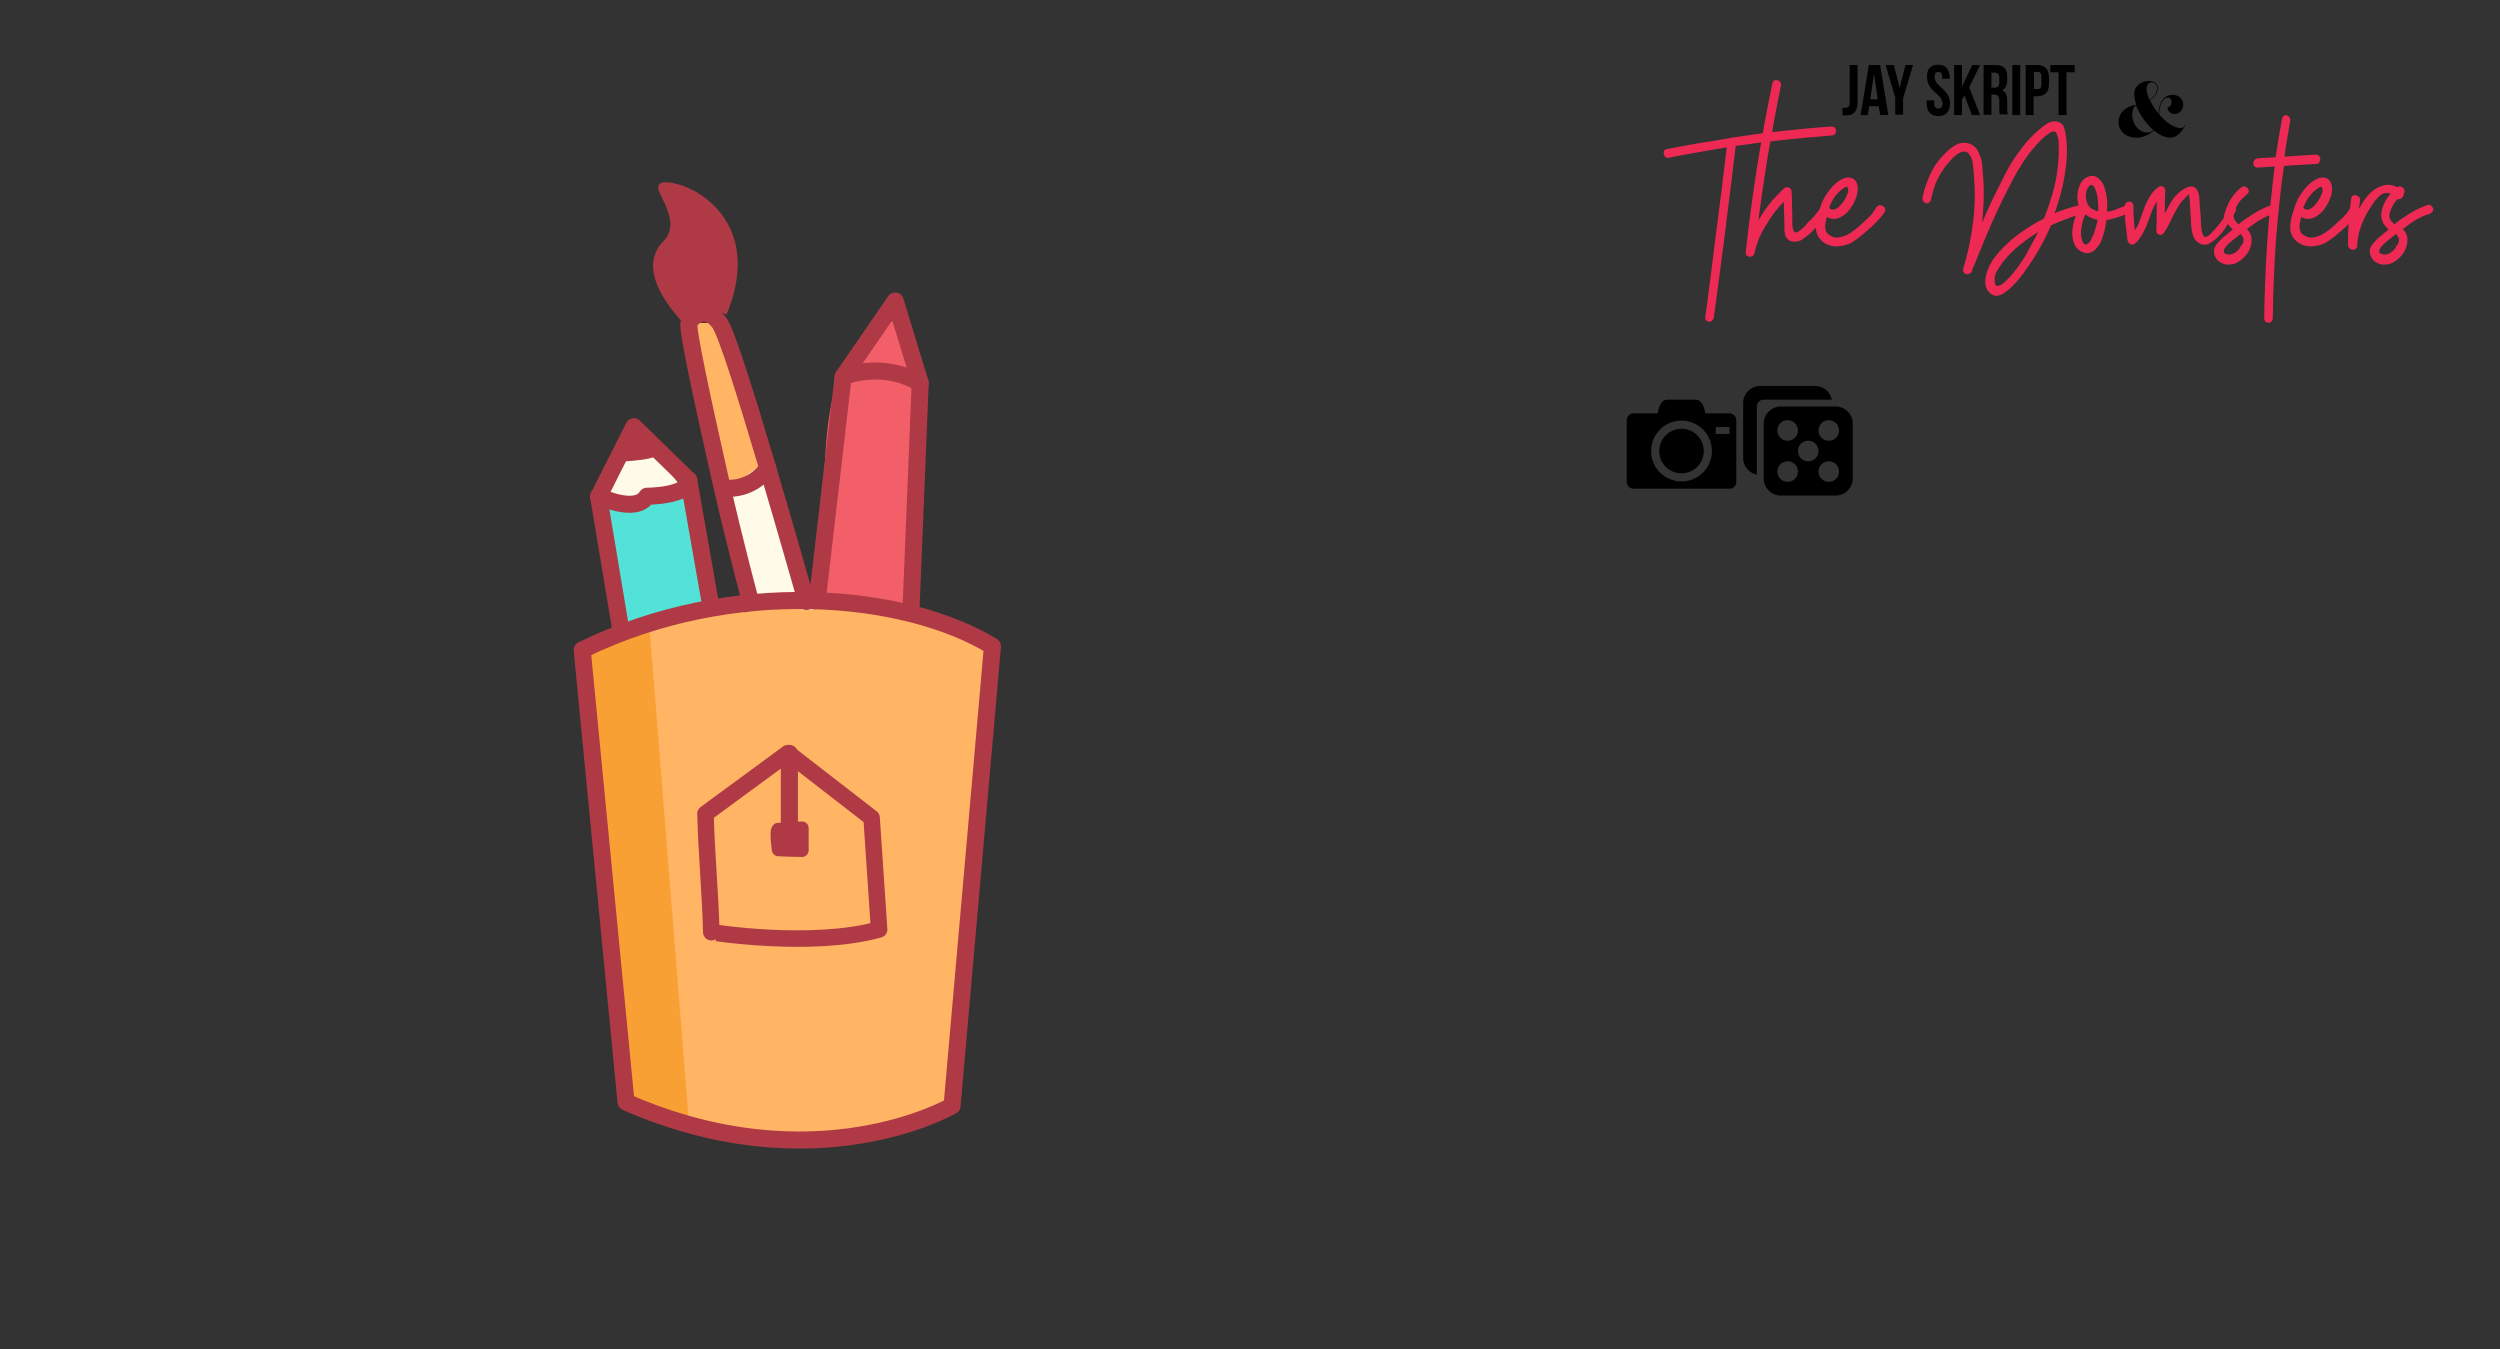 <?xml version="1.0" encoding="utf-8"?><!DOCTYPE svg PUBLIC "-//W3C//DTD SVG 1.1//EN" "http://www.w3.org/Graphics/SVG/1.1/DTD/svg11.dtd"><svg width="730" height="394" viewBox="0 0 730 394" xmlns="http://www.w3.org/2000/svg" xmlns:xlink="http://www.w3.org/1999/xlink"><rect x="0" y="0" width="730" height="394" fill="#333333" stroke="none"/><svg width="34" height="34" viewBox="-1 -1 34 34" id="camera" x="474" y="111.7" xmlns="http://www.w3.org/2000/svg"><title>camera</title><path d="M9.5 19a6.5 6.5 0 1 0 13 0 6.5 6.5 0 0 0-13 0zM30 8h-7c-.5-2-1-4-3-4h-8c-2 0-2.5 2-3 4H2c-1.1 0-2 .9-2 2v18c0 1.1.9 2 2 2h28c1.1 0 2-.9 2-2V10c0-1.1-.9-2-2-2zM16 27.875c-4.902 0-8.875-3.973-8.875-8.875s3.973-8.875 8.875-8.875 8.875 3.973 8.875 8.875-3.973 8.875-8.875 8.875zM30 14h-4v-2h4v2z"/></svg><svg width="34" height="34" viewBox="-1 -1 34 34" id="dice" x="508" y="111.7" xmlns="http://www.w3.org/2000/svg"><title>dice</title><path d="M27 6H11c-2.75 0-5 2.25-5 5v16c0 2.75 2.25 5 5 5h16c2.75 0 5-2.25 5-5V11c0-2.75-2.25-5-5-5zM13 28a3 3 0 1 1 0-6 3 3 0 0 1 0 6zm0-12a3 3 0 1 1 0-6 3 3 0 0 1 0 6zm6 6a3 3 0 1 1 0-6 3 3 0 0 1 0 6zm6 6a3 3 0 1 1 0-6 3 3 0 0 1 0 6zm0-12a3 3 0 1 1 0-6 3 3 0 0 1 0 6zm.899-12C25.432 1.725 23.408 0 21 0H5C2.25 0 0 2.25 0 5v16c0 2.408 1.725 4.432 4 4.899V6c0-1.1.9-2 2-2h19.899z"/></svg><svg id="domsters_logo" viewBox="-1 -1 255.4 111.7" width="255.4" height="111.7" x="474" xmlns="http://www.w3.org/2000/svg"><style>.cst0{enable-background:new}.cst1{fill:#ee2954}.cst2{fill:none;stroke:#ee2954;stroke-width:.5;stroke-miterlimit:10}</style><g class="cst0"><path class="cst1" d="M59.9 38.3c-4.8.4-9.5.8-14.2 1.3-4.7.5-9.4 1.1-14.1 1.8-2 16.7-4.1 33.5-6.4 50.2-.1.3-.2.6-.4.8-.2.2-.5.3-.7.3s-.5-.1-.7-.3c-.2-.2-.3-.4-.2-.8 1.1-8.3 2.2-16.6 3.2-24.9 1.1-8.3 2.1-16.6 3.1-25-2.8.5-5.7 1-8.6 1.5-2.9.5-5.7 1-8.6 1.6-.3.1-.6.1-.8-.1-.2-.2-.4-.4-.4-.7-.1-.3-.1-.5 0-.8.1-.2.3-.4.6-.4 3.1-.6 6.2-1.2 9.2-1.7 3-.5 6.1-1 9.2-1.5.4-.2.7-.2.9-.2 4.8-.7 9.6-1.4 14.4-1.9 4.8-.5 9.6-1 14.4-1.3.3 0 .6.1.8.3.2.2.3.4.3.7 0 .3-.1.5-.3.8-.2.2-.4.3-.7.3z"/><path class="cst1" d="M57 59.6c.2-.3.5-.4.8-.4.3 0 .5 0 .8.2.2.1.4.3.5.6.1.3.1.5-.2.8-.7 1.1-1.5 2.1-2.4 3-.9 1-1.8 1.9-2.7 2.8-.7.6-1.5 1.3-2.4 1.9-.8.7-1.8.9-2.8.8-.6-.1-1.1-.2-1.4-.6-.3-.3-.6-.7-.7-1.2-.1-.4-.2-.9-.2-1.4v-1.5l-.2-7.3c-2.2 2.2-4.1 4.6-5.6 7.3-1.7 2.5-2.8 5.4-3.5 8.4-.1.3-.3.5-.5.6-.2.1-.5.2-.7.1l-.6-.3c-.2-.2-.2-.4-.2-.7 1.8-16.6 4.4-33.1 7.8-49.4.1-.3.2-.5.4-.6.2-.1.5-.1.8 0 .3.1.5.2.6.4.2.2.2.5.2.8-1.4 6.8-2.6 13.6-3.8 20.3-1.1 6.8-2.1 13.6-3 20.5 1.1-2 2.2-3.9 3.6-5.6 1.3-1.7 2.9-3.4 4.5-4.9.3-.3.7-.4 1.1-.2.4.2.7.5.7.9.1 1.1.1 2.1.1 3.2s.1 2.1.1 3.2v3.5c.1.7.2 1.2.4 1.7s.6.7 1 .6c.4-.1.8-.2 1.1-.5.4-.3.8-.6 1.1-.9.4-.3.7-.7 1-1.1.3-.4.6-.7.9-.9 1.5-1.5 2.5-2.8 3.4-4.1z"/><path class="cst1" d="M73.2 59.6c.2-.3.4-.4.7-.4.3 0 .6 0 .8.2.2.1.4.3.5.6.1.2 0 .5-.1.8-.7 1.1-1.5 2-2.4 2.9-.9.9-1.9 1.8-2.8 2.6-1.1.9-2.2 1.9-3.4 2.7-1.2.9-2.5 1.4-4.1 1.6-1.1.2-2.1.1-3.1-.2-1-.3-1.9-.9-2.6-1.7-.8-.9-1.2-2-1.2-3.2 0-1.2.2-2.3.5-3.5.3-1 .6-2 1-3.1s.9-2.1 1.6-3.1c.6-1 1.4-1.9 2.2-2.7.8-.8 1.7-1.4 2.8-1.8.8-.3 1.5-.3 2.2 0 .7.3 1.1.9 1.3 1.8.2.9.1 2-.2 3.1-.4 1.1-.8 2.1-1.3 2.8-.8 1.4-1.9 2.5-3.3 3.2-1.4.7-2.7.6-4-.2-.2.5-.3 1.1-.4 1.6-.1.6-.2 1.1-.2 1.6s.1 1 .3 1.5c.2.5.6.9 1.1 1.2 1.1.7 2.2.9 3.3.6 1.2-.3 2.2-.7 3.1-1.3.9-.6 1.7-1.2 2.6-2 .8-.8 1.6-1.5 2.4-2.2.5-.5 1-1.1 1.5-1.6.3-.6.8-1.2 1.2-1.8zm-8.3-5.5c-.1-.6-.4-.9-.8-.8-.4.1-.9.4-1.4.8-.5.4-1 .8-1.4 1.3-.4.5-.7.9-.9 1.1-.6.9-1.2 2.1-1.7 3.3.7.6 1.4.8 2 .6.7-.2 1.3-.6 1.9-1.3.2-.3.5-.6.8-1 .3-.4.6-.9.8-1.3s.4-.9.6-1.4c.1-.5.2-.9.1-1.3z"/></g><g class="cst0"><path class="cst2" d="M59.9 38.3c-4.8.4-9.5.8-14.2 1.3-4.7.5-9.4 1.1-14.1 1.8-2 16.7-4.1 33.5-6.4 50.2-.1.3-.2.6-.4.8-.2.2-.5.3-.7.3s-.5-.1-.7-.3c-.2-.2-.3-.4-.2-.8 1.1-8.3 2.2-16.6 3.2-24.9 1.1-8.3 2.1-16.6 3.1-25-2.8.5-5.7 1-8.6 1.5-2.9.5-5.7 1-8.6 1.6-.3.1-.6.1-.8-.1-.2-.2-.4-.4-.4-.7-.1-.3-.1-.5 0-.8.1-.2.3-.4.6-.4 3.1-.6 6.2-1.2 9.2-1.7 3-.5 6.1-1 9.2-1.5.4-.2.7-.2.9-.2 4.8-.7 9.6-1.4 14.4-1.9 4.8-.5 9.6-1 14.4-1.3.3 0 .6.1.8.3.2.2.3.4.3.7 0 .3-.1.5-.3.8-.2.2-.4.3-.7.3z"/><path class="cst2" d="M57 59.6c.2-.3.5-.4.8-.4.3 0 .5 0 .8.2.2.1.4.3.5.6.1.3.1.5-.2.8-.7 1.1-1.5 2.1-2.4 3-.9 1-1.8 1.9-2.7 2.8-.7.6-1.5 1.3-2.4 1.9-.8.7-1.8.9-2.8.8-.6-.1-1.1-.2-1.4-.6-.3-.3-.6-.7-.7-1.2-.1-.4-.2-.9-.2-1.4v-1.5l-.2-7.3c-2.2 2.2-4.1 4.6-5.6 7.3-1.7 2.5-2.8 5.4-3.5 8.4-.1.3-.3.5-.5.6-.2.1-.5.2-.7.1l-.6-.3c-.2-.2-.2-.4-.2-.7 1.8-16.6 4.4-33.1 7.8-49.4.1-.3.2-.5.4-.6.2-.1.5-.1.8 0 .3.1.5.2.6.4.2.2.2.5.2.8-1.4 6.8-2.6 13.6-3.8 20.3-1.1 6.8-2.1 13.6-3 20.5 1.1-2 2.2-3.9 3.6-5.6 1.3-1.7 2.9-3.4 4.5-4.9.3-.3.7-.4 1.1-.2.4.2.7.5.7.9.1 1.1.1 2.1.1 3.2s.1 2.1.1 3.2v3.5c.1.7.2 1.2.4 1.7s.6.7 1 .6c.4-.1.8-.2 1.1-.5.4-.3.8-.6 1.1-.9.4-.3.7-.7 1-1.1.3-.4.6-.7.9-.9 1.5-1.5 2.5-2.8 3.4-4.1z"/><path class="cst2" d="M73.2 59.6c.2-.3.4-.4.7-.4.3 0 .6 0 .8.2.2.1.4.3.5.6.1.2 0 .5-.1.8-.7 1.1-1.5 2-2.4 2.9-.9.9-1.9 1.8-2.8 2.6-1.1.9-2.2 1.9-3.4 2.7-1.2.9-2.5 1.4-4.1 1.6-1.1.2-2.1.1-3.1-.2-1-.3-1.9-.9-2.6-1.7-.8-.9-1.2-2-1.2-3.2 0-1.2.2-2.3.5-3.5.3-1 .6-2 1-3.1s.9-2.1 1.6-3.1c.6-1 1.4-1.9 2.2-2.7.8-.8 1.7-1.4 2.8-1.8.8-.3 1.5-.3 2.2 0 .7.3 1.1.9 1.3 1.8.2.9.1 2-.2 3.1-.4 1.1-.8 2.1-1.3 2.8-.8 1.4-1.9 2.5-3.3 3.2-1.4.7-2.7.6-4-.2-.2.5-.3 1.1-.4 1.6-.1.6-.2 1.1-.2 1.6s.1 1 .3 1.5c.2.5.6.9 1.1 1.2 1.1.7 2.2.9 3.3.6 1.2-.3 2.2-.7 3.1-1.3.9-.6 1.7-1.2 2.6-2 .8-.8 1.6-1.5 2.4-2.2.5-.5 1-1.1 1.5-1.6.3-.6.8-1.2 1.2-1.8zm-8.3-5.5c-.1-.6-.4-.9-.8-.8-.4.1-.9.4-1.4.8-.5.4-1 .8-1.4 1.3-.4.5-.7.9-.9 1.1-.6.9-1.2 2.1-1.7 3.3.7.6 1.4.8 2 .6.7-.2 1.3-.6 1.9-1.3.2-.3.5-.6.8-1 .3-.4.6-.9.8-1.3s.4-.9.6-1.4c.1-.5.2-.9.1-1.3z"/></g><g class="cst0"><path class="cst1" d="M132.3 59.1c.3-.1.6 0 .8.2.2.2.4.4.4.6.1.2.1.5 0 .8-.1.3-.3.4-.6.5-1.5.4-3.1.9-4.6 1.5-1.5.6-3.1 1.2-4.6 1.9-1.8 4.3-4.1 8.4-6.9 12.4-.7 1.1-1.5 2.1-2.3 3.1s-1.7 2-2.6 2.8c-.3.3-.7.6-1.1.9-.4.3-.8.6-1.3.9-.4.2-.9.4-1.4.4-.5.1-.9-.1-1.3-.3-.9-.5-1.4-1.3-1.7-2.2-.2-.9-.2-1.9 0-2.9s.6-2 1-2.9c.5-.9.9-1.7 1.4-2.3 1.8-2.4 4-4.6 6.5-6.5 2.5-1.9 5.2-3.6 8-5 1.3-3.1 2.3-6.2 3.1-9.4.8-3.2 1.2-6.4 1.3-9.7v-2c0-.9 0-1.8-.2-2.6s-.4-1.5-.8-1.9c-.4-.4-.9-.4-1.7 0-.8.5-1.6 1.1-2.3 1.7-.7.7-1.4 1.4-2 2.1-1.4 1.5-2.6 3.1-3.8 4.9-1.1 1.7-2.2 3.5-3.1 5.3-2.2 4.1-4.2 8.3-6.1 12.5-1.8 4.2-3.6 8.5-5.3 12.8l-.2.3c-.1.2-.2.3-.2.5s-.1.4-.1.5c-.1.3-.3.5-.6.7-.3.1-.5.2-.8.1-.3-.1-.5-.2-.6-.5-.2-.2-.2-.5-.1-.8 1.4-4.5 2.3-9 2.9-13.7.6-4.7.6-9.3.2-14-.1-.9-.2-2-.3-3.1-.1-1.1-.5-2.1-1.1-2.8-.5-.6-1-.9-1.6-.9-.6 0-1.2.2-1.7.5-.6.3-1.1.7-1.6 1.2s-.9.9-1.2 1.3c-1.5 1.6-2.7 3.4-3.6 5.3-.9 1.9-1.5 3.9-1.9 6-.1.3-.3.5-.5.7-.2.1-.5.2-.7.1s-.4-.2-.6-.5c-.2-.2-.2-.5-.2-.8.5-2.5 1.3-4.8 2.4-7.1 1.1-2.3 2.6-4.3 4.5-6.1.7-.7 1.6-1.4 2.6-2 1-.6 2.1-.8 3.2-.6.9.2 1.6.5 2.2 1.1.6.6 1 1.3 1.3 2.2.5 1.1.8 2.3.8 3.6.1 1.3.2 2.5.3 3.8.1 1.5.1 3 .1 4.5s-.1 3-.2 4.5c-.1 1.7-.2 3.4-.5 5.1.6-1.4 1.2-2.7 1.7-4 .6-1.3 1.2-2.6 1.8-4l3.9-7.8c1.3-2.6 2.9-5.1 4.7-7.4.8-1.1 1.6-2.1 2.5-3 .9-1 1.9-1.9 2.9-2.7.6-.6 1.3-1.1 2.1-1.6s1.6-.7 2.5-.6c1 .2 1.7.6 2 1.5.3.8.5 1.6.6 2.5.2 1.5.3 2.9.3 4.4 0 1.4-.1 2.9-.3 4.5-.3 2.4-.7 4.7-1.3 7.1-.6 2.3-1.3 4.7-2.2 7 1.2-.5 2.4-1 3.7-1.4 1.6-.5 2.9-.9 4.1-1.2zm-13.1 10c.3-.5.5-1 .8-1.5.3-.5.5-1 .8-1.5-2.1 1.2-4.1 2.6-6 4.1-1.9 1.5-3.6 3.2-5.1 5.1-.6.8-1.2 1.7-1.8 2.7-.6 1-.8 2-.7 3.1.1.9.3 1.5.7 1.6.4.1.8 0 1.3-.2.5-.3 1-.6 1.5-1.1l1.2-1.2c1.5-1.6 2.8-3.4 4-5.2s2.2-4 3.3-5.9z"/><path class="cst1" d="M146 61.2c-1 .4-2 .8-3 1.1-1 .3-2.1.6-3.1.7-.2 1.4-.5 3-1 4.6-.4 1.7-1.2 3-2.3 4.1-.9.9-2 1.2-3.1.8-1.1-.4-2-1.1-2.5-2.2-.3-.7-.5-1.4-.6-2.3-.1-.8-.1-1.7.1-2.6.1-.9.3-1.7.6-2.5.2-.8.5-1.6.8-2.2.2-.4.5-.6.9-.6-.5-.8-.8-1.7-.9-2.7-.1-.5-.1-1.1 0-1.8s.2-1.3.4-1.9c.2-.6.5-1.2.9-1.7s.9-.9 1.5-1.1c1.1-.5 2-.4 2.8.3.8.7 1.4 1.5 1.7 2.4.4 1.2.7 2.4.8 3.7.1 1.3.1 2.5 0 3.8 1-.1 2-.3 2.9-.7.9-.3 1.8-.7 2.5-1 .3-.2.6-.2.8 0 .2.2.3.4.4.6.1.2 0 .5 0 .8-.1.1-.3.3-.6.4zm-9.4 6.2c.5-1.4.9-2.9 1.2-4.5-.5 0-.9-.1-1.3-.2-.5-.2-1-.4-1.4-.6-.4-.3-.8-.6-1.3-.9-.4.9-.8 1.9-1 2.9-.2 1-.4 2-.4 3.1 0 .3 0 .6.1 1.1.1.5.2 1 .4 1.4.2.4.4.7.8.9.3.2.8 0 1.3-.4.4-.3.7-.7.9-1.3.3-.6.5-1.1.7-1.5zm-2-13.9c-.6.7-.8 1.7-.8 2.8.1 1.1.3 2.1.8 2.8.4.6.9 1 1.5 1.3.6.3 1.2.5 1.8.6.1-1.5 0-3.1-.2-4.6-.1-.3-.2-.8-.3-1.3-.2-.6-.4-1.1-.6-1.5-.2-.4-.5-.7-.9-.8-.4-.2-.8 0-1.3.7z"/><path class="cst1" d="M175.7 59.5c.2-.3.4-.4.6-.4.3 0 .5 0 .8.2.2.1.4.3.5.6.1.2.1.5-.1.8-.8 1.5-1.8 3.1-3 4.9-1.1 1.7-2.5 3-4 4-.6.4-1.2.6-1.8.6s-1.1-.2-1.6-.5-.9-.8-1.2-1.3c-.3-.6-.5-1.2-.6-1.9-.2-1.1-.3-2.1-.3-3.3-.1-1.1-.1-2.3-.2-3.4-.1-.6-.1-1.2-.1-1.7s-.1-1.2-.2-1.7V56v-.4c0-.5-.1-.6-.2-.2-.1 0-.2.1-.3.2-.2.1-.3.2-.5.4l-.6.6c-.7.7-1.4 1.4-1.9 2.3-.5.8-1 1.7-1.5 2.6-.4.9-.9 1.8-1.3 2.7-.4.9-1 1.8-1.5 2.6-.3.4-.6.6-1.1.5-.5-.1-.7-.4-.7-.9.1-1.6.1-3.2.1-4.7 0-1.6 0-3.1.1-4.7-.7.9-1.3 2-1.8 3.1-.4 1.1-.9 2.3-1.3 3.5-.4 1.2-.9 2.3-1.5 3.4s-1.3 2.1-2.2 2.9c-.4.3-.7.3-1.1.2-.4-.2-.6-.5-.7-.9-.2-1.7-.4-3.4-.6-5-.2-1.7-.2-3.3-.2-5 0-.3.1-.6.3-.8.2-.2.4-.3.7-.3.3 0 .5.1.7.3.2.2.3.4.3.8 0 2.6.2 5.2.5 7.7.8-1 1.4-2.1 1.8-3.3.4-1.2.9-2.4 1.3-3.6.4-1.2 1-2.3 1.6-3.4.6-1.1 1.5-2.1 2.6-2.8.3-.3.7-.3 1 0 .4.2.5.5.5.9-.1 1.3-.1 2.6-.1 3.9 0 1.3 0 2.6-.1 3.9.6-1.1 1.1-2.1 1.7-3.2.6-1.1 1.2-2.1 2-3 .3-.3.7-.7 1.2-1.1.5-.4 1.1-.8 1.7-1.1.6-.3 1.1-.4 1.7-.4.5 0 .9.4 1.3 1 .4.8.6 1.7.6 2.8 0 1.1.1 2 .2 2.8.1 1.1.2 2.1.2 3.2s.1 2.1.3 3.2c.1.4.3.9.5 1.3s.7.5 1.4.3c.2-.1.4-.2.6-.4l.6-.6c.4-.4.7-.8 1.1-1.1.3-.4.7-.8 1-1.2.6-.7 1.1-1.5 1.7-2.3.1-1.5.6-2.3 1.1-3.2z"/><path class="cst1" d="M188.4 59.1c.3-.1.6-.1.8.1.2.2.4.4.5.6.1.3.1.5-.1.8-.1.3-.4.4-.7.6-1.5.4-2.9 1.1-4.3 1.9-1.3.8-2.6 1.8-3.9 2.8.5.4.9.9 1.2 1.5.4.9.4 1.9.2 2.9s-.6 1.9-1.2 2.7c-.6.8-1.3 1.5-2.2 2.1s-1.8.9-2.7.9c-.9.1-1.7-.1-2.5-.6-.8-.4-1.3-1.1-1.6-2-.2-.6-.2-1.1-.1-1.7.2-.5.4-1 .8-1.4.3-.4.7-.8 1.1-1.2.4-.4.8-.8 1.3-1.1.4-.4.8-.7 1.2-1 .4-.3.8-.7 1.2-1-.1-.1-.2-.2-.4-.3-.5-.5-.9-1-1.3-1.5-.3-.6-.5-1.2-.6-1.9-.1-1.6.4-3.2 1.3-4.7s2-2.7 3.2-3.7c.3-.2.5-.3.8-.2.3.1.5.2.7.4.2.2.3.4.3.7 0 .2-.1.5-.4.7-.5.4-1 .9-1.6 1.5-.6.6-1.1 1.3-1.5 2.1-.4.7-.7 1.5-.9 2.3-.1.8 0 1.5.4 2.1.3.4.7.9 1.3 1.3 1.4-1.2 2.9-2.2 4.5-3.2 1.9-1.2 3.5-1.9 5.2-2.5zm-8.1 10.5c.1-.6.1-1.1-.2-1.5-.2-.4-.5-.8-.9-1.1-.2.2-.4.3-.6.5s-.4.4-.6.5c-.3.3-.8.6-1.4 1.1-.6.5-1.2 1-1.7 1.6-.5.6-.8 1.1-.8 1.7-.1.5.3.9 1.2 1.1.5.2 1.1.1 1.6-.1.6-.2 1.1-.5 1.5-.9.5-.4.9-.9 1.1-1.5.5-.4.7-.9.8-1.4z"/><path class="cst1" d="M201.5 46.6c-1.6.1-3.3.2-4.9.3-1.6.1-3.2.2-4.9.3-1.1 7.5-1.8 14.9-2.4 22.3-.5 7.4-.8 14.9-.9 22.4 0 .3-.1.6-.3.8-.2.2-.4.3-.7.3-.3 0-.5-.1-.7-.3-.2-.2-.3-.4-.3-.8.1-7.5.4-15 .9-22.4.5-7.4 1.3-14.8 2.2-22.2-.9.1-1.7.1-2.6.2-.8.1-1.7.1-2.6.2-.3 0-.6-.1-.8-.3-.2-.2-.3-.4-.3-.7s.1-.5.3-.8c.2-.2.4-.4.8-.4.9-.1 1.8-.2 2.7-.2.9 0 1.8-.1 2.7-.2l.9-5.7c.3-1.9.7-3.8 1-5.7.1-.3.2-.5.4-.7.2-.1.5-.2.7-.1.2.1.4.2.6.5.2.2.2.5.2.8l-.9 5.4c-.3 1.8-.6 3.6-.8 5.4 1.6-.1 3.2-.2 4.7-.3 1.6-.1 3.1-.2 4.7-.3.3 0 .6.1.8.3.2.2.3.4.3.7 0 .3-.1.5-.3.8.1.3-.2.4-.5.4z"/><path class="cst1" d="M211.7 59.6c.2-.3.4-.4.7-.4.3 0 .6 0 .8.2.2.1.4.3.5.6.1.2 0 .5-.1.8-.7 1.1-1.5 2-2.4 2.9-.9.9-1.9 1.8-2.8 2.6-1.1.9-2.2 1.9-3.4 2.7-1.2.9-2.5 1.4-4.1 1.6-1.1.2-2.1.1-3.1-.2-1-.3-1.9-.9-2.6-1.7-.8-.9-1.2-2-1.2-3.2 0-1.2.2-2.3.5-3.5.3-1 .6-2 1-3.1s.9-2.1 1.6-3.1c.6-1 1.4-1.9 2.2-2.7.8-.8 1.7-1.4 2.8-1.8.8-.3 1.5-.3 2.2 0 .7.3 1.1.9 1.3 1.8.2.9.1 2-.2 3.1-.4 1.1-.8 2.1-1.3 2.8-.8 1.4-1.9 2.5-3.3 3.2-1.4.7-2.7.6-4-.2-.2.5-.3 1.1-.4 1.6-.1.6-.2 1.1-.2 1.6s.1 1 .3 1.5c.2.5.6.9 1.1 1.2 1.1.7 2.2.9 3.3.6 1.2-.3 2.2-.7 3.1-1.3.9-.6 1.7-1.2 2.6-2 .8-.8 1.6-1.5 2.4-2.2.5-.5 1-1.1 1.5-1.6.3-.6.8-1.2 1.2-1.8zm-8.3-5.5c-.1-.6-.4-.9-.8-.8-.4.1-.9.4-1.4.8-.5.4-1 .8-1.4 1.3-.4.5-.7.9-.9 1.1-.6.9-1.2 2.1-1.7 3.3.7.6 1.4.8 2 .6.7-.2 1.3-.6 1.9-1.3.2-.3.5-.6.8-1 .3-.4.6-.9.8-1.3.2-.5.4-.9.6-1.4.1-.5.2-.9.1-1.3z"/><path class="cst1" d="M226.3 55c.2.2.3.5.3.8 0 .3-.1.5-.3.7-.2.2-.4.3-.6.4-.3.1-.5 0-.7-.2-.8-.8-1.6-1.3-2.3-1.5-.7-.2-1.3-.2-1.9.1-.6.2-1.2.7-1.7 1.3-.6.6-1.2 1.3-1.7 2.2-1.2 1.7-2.2 3.5-3 5.6-.8 2-1.3 4.1-1.3 6.2 0 .3-.1.6-.3.8-.2.2-.4.3-.7.3-.3 0-.5-.1-.8-.3-.2-.2-.4-.4-.4-.8-.1-4.5.3-9.1.9-13.7.1-.3.2-.5.4-.6.2-.1.5-.1.8 0 .3.1.5.2.7.4.2.2.2.5.2.8-.1.6-.2 1.3-.3 1.9-.1.6-.2 1.3-.3 1.9.4-.7.9-1.5 1.3-2.2.4-.7.9-1.4 1.4-2.1 1.4-1.8 2.9-3 4.7-3.5 1.9-.7 3.8-.2 5.6 1.5z"/><path class="cst1" d="M233.9 59.1c.3-.1.6-.1.8.1.2.2.4.4.5.6.1.3.1.5-.1.8-.1.3-.4.4-.7.6-1.5.4-2.9 1.1-4.3 1.9-1.3.8-2.6 1.8-3.9 2.8.5.4.9.9 1.2 1.5.4.9.4 1.9.2 2.9s-.6 1.9-1.2 2.7c-.6.8-1.3 1.5-2.2 2.1-.9.6-1.8.9-2.7.9-.9.1-1.7-.1-2.5-.6-.8-.4-1.3-1.1-1.6-2-.2-.6-.2-1.1-.1-1.7.2-.5.4-1 .8-1.4.3-.4.7-.8 1.1-1.2.4-.4.8-.8 1.3-1.1.4-.4.8-.7 1.2-1 .4-.3.8-.7 1.2-1-.1-.1-.2-.2-.4-.3-.5-.5-.9-1-1.3-1.5-.3-.6-.5-1.2-.6-1.9-.1-1.6.4-3.2 1.3-4.7s2-2.7 3.2-3.7c.3-.2.5-.3.8-.2.3.1.5.2.7.4.2.2.3.4.3.7 0 .2-.1.5-.4.7-.5.4-1 .9-1.6 1.5s-1.1 1.3-1.5 2.1c-.4.7-.7 1.5-.9 2.3-.1.8 0 1.5.4 2.1.3.4.7.9 1.3 1.3 1.4-1.2 2.9-2.2 4.5-3.2 1.9-1.2 3.5-1.9 5.2-2.5zm-8.2 10.5c.1-.6.1-1.1-.2-1.5-.2-.4-.5-.8-.9-1.1-.2.2-.4.3-.6.5-.2.2-.4.4-.6.5-.3.3-.8.6-1.4 1.1-.6.5-1.2 1-1.7 1.6-.5.6-.8 1.1-.8 1.7-.1.5.3.9 1.2 1.1.5.2 1.1.1 1.6-.1.6-.2 1.1-.5 1.5-.9.5-.4.9-.9 1.1-1.5.5-.4.7-.9.8-1.4z"/></g><g class="cst0"><path class="cst2" d="M132.3 59.1c.3-.1.6 0 .8.2.2.2.4.4.4.6.1.2.1.5 0 .8-.1.3-.3.4-.6.5-1.5.4-3.1.9-4.6 1.5-1.5.6-3.1 1.2-4.6 1.9-1.8 4.3-4.1 8.4-6.9 12.4-.7 1.1-1.5 2.1-2.3 3.1s-1.7 2-2.6 2.8c-.3.3-.7.6-1.1.9-.4.3-.8.6-1.3.9-.4.2-.9.4-1.4.4-.5.1-.9-.1-1.3-.3-.9-.5-1.4-1.3-1.7-2.2-.2-.9-.2-1.9 0-2.9s.6-2 1-2.9c.5-.9.9-1.7 1.4-2.3 1.8-2.4 4-4.6 6.5-6.5 2.5-1.9 5.2-3.6 8-5 1.3-3.1 2.3-6.2 3.1-9.4.8-3.2 1.2-6.4 1.3-9.7v-2c0-.9 0-1.8-.2-2.6s-.4-1.5-.8-1.9c-.4-.4-.9-.4-1.7 0-.8.5-1.6 1.1-2.3 1.7-.7.7-1.4 1.4-2 2.1-1.4 1.5-2.6 3.1-3.8 4.9-1.1 1.7-2.2 3.5-3.1 5.3-2.2 4.1-4.2 8.3-6.1 12.5-1.8 4.2-3.6 8.5-5.3 12.8l-.2.3c-.1.2-.2.3-.2.5s-.1.4-.1.5c-.1.3-.3.5-.6.7-.3.1-.5.2-.8.1-.3-.1-.5-.2-.6-.5-.2-.2-.2-.5-.1-.8 1.4-4.5 2.3-9 2.9-13.7.6-4.7.6-9.3.2-14-.1-.9-.2-2-.3-3.1-.1-1.1-.5-2.1-1.1-2.8-.5-.6-1-.9-1.6-.9-.6 0-1.2.2-1.7.5-.6.3-1.1.7-1.6 1.2s-.9.9-1.2 1.3c-1.5 1.6-2.7 3.4-3.6 5.3-.9 1.9-1.5 3.9-1.9 6-.1.3-.3.5-.5.7-.2.1-.5.2-.7.1s-.4-.2-.6-.5c-.2-.2-.2-.5-.2-.8.5-2.5 1.3-4.8 2.4-7.1 1.1-2.3 2.6-4.3 4.5-6.1.7-.7 1.6-1.4 2.6-2 1-.6 2.1-.8 3.2-.6.9.2 1.6.5 2.2 1.1.6.6 1 1.3 1.3 2.2.5 1.1.8 2.3.8 3.6.1 1.3.2 2.5.3 3.8.1 1.5.1 3 .1 4.5s-.1 3-.2 4.5c-.1 1.7-.2 3.4-.5 5.1.6-1.4 1.2-2.7 1.7-4 .6-1.3 1.2-2.6 1.8-4l3.9-7.8c1.3-2.6 2.9-5.1 4.7-7.4.8-1.1 1.6-2.1 2.5-3 .9-1 1.9-1.9 2.9-2.7.6-.6 1.3-1.1 2.1-1.6s1.6-.7 2.5-.6c1 .2 1.7.6 2 1.5.3.8.5 1.6.6 2.5.2 1.5.3 2.9.3 4.4 0 1.4-.1 2.9-.3 4.5-.3 2.4-.7 4.7-1.3 7.1-.6 2.3-1.3 4.7-2.2 7 1.2-.5 2.4-1 3.7-1.4 1.6-.5 2.9-.9 4.1-1.2zm-13.1 10c.3-.5.5-1 .8-1.5.3-.5.5-1 .8-1.5-2.1 1.2-4.1 2.6-6 4.1-1.9 1.5-3.6 3.2-5.1 5.1-.6.8-1.2 1.7-1.8 2.7-.6 1-.8 2-.7 3.1.1.9.3 1.5.7 1.6.4.1.8 0 1.3-.2.5-.3 1-.6 1.5-1.1l1.2-1.2c1.5-1.6 2.8-3.4 4-5.2s2.2-4 3.3-5.9z"/><path class="cst2" d="M146 61.2c-1 .4-2 .8-3 1.1-1 .3-2.1.6-3.1.7-.2 1.4-.5 3-1 4.6-.4 1.7-1.2 3-2.3 4.1-.9.9-2 1.2-3.1.8-1.1-.4-2-1.1-2.5-2.2-.3-.7-.5-1.4-.6-2.3-.1-.8-.1-1.7.1-2.6.1-.9.3-1.7.6-2.5.2-.8.5-1.6.8-2.2.2-.4.5-.6.9-.6-.5-.8-.8-1.7-.9-2.7-.1-.5-.1-1.1 0-1.8s.2-1.3.4-1.9c.2-.6.5-1.2.9-1.7s.9-.9 1.5-1.1c1.1-.5 2-.4 2.8.3.8.7 1.4 1.5 1.7 2.4.4 1.2.7 2.4.8 3.7.1 1.3.1 2.5 0 3.8 1-.1 2-.3 2.9-.7.9-.3 1.8-.7 2.5-1 .3-.2.6-.2.8 0 .2.2.3.4.4.6.1.2 0 .5 0 .8-.1.1-.3.3-.6.4zm-9.4 6.2c.5-1.4.9-2.9 1.2-4.5-.5 0-.9-.1-1.3-.2-.5-.2-1-.4-1.4-.6-.4-.3-.8-.6-1.3-.9-.4.9-.8 1.9-1 2.9-.2 1-.4 2-.4 3.1 0 .3 0 .6.1 1.1.1.5.2 1 .4 1.4.2.4.4.7.8.9.3.2.8 0 1.3-.4.4-.3.7-.7.9-1.3.3-.6.5-1.1.7-1.5zm-2-13.9c-.6.7-.8 1.7-.8 2.8.1 1.1.3 2.1.8 2.8.4.6.9 1 1.5 1.3.6.3 1.2.5 1.8.6.1-1.5 0-3.1-.2-4.6-.1-.3-.2-.8-.3-1.3-.2-.6-.4-1.1-.6-1.5-.2-.4-.5-.7-.9-.8-.4-.2-.8 0-1.3.7z"/><path class="cst2" d="M175.7 59.5c.2-.3.4-.4.6-.4.3 0 .5 0 .8.2.2.1.4.3.5.6.1.2.1.5-.1.8-.8 1.5-1.8 3.1-3 4.9-1.1 1.7-2.5 3-4 4-.6.4-1.2.6-1.8.6s-1.1-.2-1.6-.5-.9-.8-1.2-1.3c-.3-.6-.5-1.2-.6-1.9-.2-1.1-.3-2.1-.3-3.3-.1-1.1-.1-2.3-.2-3.4-.1-.6-.1-1.2-.1-1.7s-.1-1.2-.2-1.7V56v-.4c0-.5-.1-.6-.2-.2-.1 0-.2.1-.3.2-.2.1-.3.2-.5.4l-.6.6c-.7.7-1.4 1.4-1.9 2.3-.5.8-1 1.7-1.5 2.6-.4.9-.9 1.8-1.3 2.7-.4.9-1 1.8-1.5 2.6-.3.4-.6.6-1.1.5-.5-.1-.7-.4-.7-.9.1-1.6.1-3.2.1-4.7 0-1.6 0-3.1.1-4.7-.7.9-1.3 2-1.8 3.1-.4 1.1-.9 2.3-1.3 3.5-.4 1.2-.9 2.3-1.5 3.4s-1.3 2.1-2.2 2.9c-.4.3-.7.3-1.1.2-.4-.2-.6-.5-.7-.9-.2-1.7-.4-3.4-.6-5-.2-1.7-.2-3.3-.2-5 0-.3.1-.6.3-.8.2-.2.4-.3.7-.3.3 0 .5.1.7.3.2.2.3.4.3.8 0 2.6.2 5.2.5 7.7.8-1 1.4-2.1 1.8-3.3.4-1.2.9-2.4 1.3-3.6.4-1.2 1-2.3 1.6-3.4.6-1.1 1.5-2.1 2.6-2.8.3-.3.7-.3 1 0 .4.2.5.5.5.9-.1 1.3-.1 2.6-.1 3.9 0 1.3 0 2.6-.1 3.9.6-1.1 1.1-2.1 1.7-3.2.6-1.1 1.2-2.1 2-3 .3-.3.7-.7 1.2-1.1.5-.4 1.1-.8 1.7-1.1.6-.3 1.1-.4 1.7-.4.5 0 .9.4 1.3 1 .4.8.6 1.7.6 2.8 0 1.1.1 2 .2 2.8.1 1.1.2 2.1.2 3.2s.1 2.1.3 3.2c.1.4.3.9.5 1.3s.7.5 1.4.3c.2-.1.4-.2.6-.4l.6-.6c.4-.4.7-.8 1.1-1.1.3-.4.7-.8 1-1.2.6-.7 1.1-1.5 1.7-2.3.1-1.5.6-2.3 1.1-3.2z"/><path class="cst2" d="M188.4 59.1c.3-.1.6-.1.8.1.2.2.4.4.5.6.1.3.1.5-.1.8-.1.3-.4.4-.7.6-1.5.4-2.9 1.1-4.3 1.9-1.3.8-2.6 1.8-3.9 2.8.5.4.9.9 1.2 1.5.4.9.4 1.9.2 2.9s-.6 1.9-1.2 2.7c-.6.8-1.3 1.5-2.2 2.1s-1.8.9-2.7.9c-.9.1-1.7-.1-2.5-.6-.8-.4-1.3-1.1-1.6-2-.2-.6-.2-1.1-.1-1.7.2-.5.4-1 .8-1.4.3-.4.7-.8 1.1-1.2.4-.4.8-.8 1.3-1.1.4-.4.8-.7 1.2-1 .4-.3.8-.7 1.2-1-.1-.1-.2-.2-.4-.3-.5-.5-.9-1-1.3-1.5-.3-.6-.5-1.2-.6-1.9-.1-1.6.4-3.2 1.3-4.7s2-2.7 3.2-3.7c.3-.2.5-.3.8-.2.3.1.5.2.7.4.2.2.3.4.3.7 0 .2-.1.5-.4.7-.5.4-1 .9-1.6 1.5-.6.6-1.1 1.3-1.5 2.1-.4.7-.7 1.5-.9 2.3-.1.8 0 1.5.4 2.1.3.4.7.9 1.3 1.3 1.4-1.2 2.9-2.2 4.5-3.2 1.9-1.2 3.5-1.9 5.2-2.5zm-8.1 10.5c.1-.6.1-1.1-.2-1.5-.2-.4-.5-.8-.9-1.1-.2.2-.4.3-.6.5s-.4.4-.6.5c-.3.3-.8.6-1.4 1.1-.6.5-1.2 1-1.7 1.6-.5.6-.8 1.1-.8 1.7-.1.5.3.9 1.2 1.1.5.2 1.1.1 1.6-.1.6-.2 1.1-.5 1.5-.9.5-.4.9-.9 1.1-1.5.5-.4.7-.9.8-1.4z"/><path class="cst2" d="M201.5 46.6c-1.6.1-3.3.2-4.9.3-1.6.1-3.2.2-4.9.3-1.1 7.5-1.8 14.9-2.4 22.3-.5 7.4-.8 14.9-.9 22.4 0 .3-.1.6-.3.8-.2.2-.4.3-.7.3-.3 0-.5-.1-.7-.3-.2-.2-.3-.4-.3-.8.1-7.5.4-15 .9-22.4.5-7.4 1.3-14.8 2.2-22.2-.9.1-1.7.1-2.6.2-.8.1-1.7.1-2.6.2-.3 0-.6-.1-.8-.3-.2-.2-.3-.4-.3-.7s.1-.5.3-.8c.2-.2.4-.4.8-.4.9-.1 1.8-.2 2.7-.2.9 0 1.8-.1 2.7-.2l.9-5.7c.3-1.9.7-3.8 1-5.7.1-.3.2-.5.4-.7.2-.1.5-.2.7-.1.2.1.4.2.6.5.2.2.2.5.2.8l-.9 5.4c-.3 1.8-.6 3.6-.8 5.4 1.6-.1 3.2-.2 4.7-.3 1.6-.1 3.1-.2 4.7-.3.3 0 .6.1.8.3.2.2.3.4.3.7 0 .3-.1.5-.3.8.1.3-.2.4-.5.4z"/><path class="cst2" d="M211.7 59.6c.2-.3.4-.4.7-.4.3 0 .6 0 .8.2.2.1.4.3.5.6.1.2 0 .5-.1.8-.7 1.1-1.5 2-2.4 2.9-.9.9-1.9 1.8-2.8 2.6-1.1.9-2.2 1.9-3.4 2.7-1.2.9-2.5 1.4-4.1 1.6-1.1.2-2.1.1-3.1-.2-1-.3-1.9-.9-2.6-1.7-.8-.9-1.2-2-1.2-3.2 0-1.2.2-2.3.5-3.5.3-1 .6-2 1-3.1s.9-2.1 1.6-3.1c.6-1 1.4-1.9 2.2-2.7.8-.8 1.7-1.4 2.8-1.8.8-.3 1.5-.3 2.2 0 .7.3 1.1.9 1.3 1.8.2.9.1 2-.2 3.1-.4 1.1-.8 2.1-1.3 2.8-.8 1.4-1.9 2.5-3.3 3.2-1.4.7-2.7.6-4-.2-.2.5-.3 1.1-.4 1.6-.1.6-.2 1.1-.2 1.6s.1 1 .3 1.5c.2.5.6.9 1.1 1.2 1.1.7 2.2.9 3.3.6 1.2-.3 2.2-.7 3.1-1.3.9-.6 1.7-1.2 2.6-2 .8-.8 1.6-1.5 2.4-2.2.5-.5 1-1.1 1.5-1.6.3-.6.8-1.2 1.2-1.8zm-8.3-5.5c-.1-.6-.4-.9-.8-.8-.4.1-.9.4-1.4.8-.5.4-1 .8-1.4 1.3-.4.5-.7.9-.9 1.1-.6.9-1.2 2.1-1.7 3.3.7.6 1.4.8 2 .6.7-.2 1.3-.6 1.9-1.3.2-.3.5-.6.8-1 .3-.4.6-.9.8-1.3.2-.5.4-.9.6-1.4.1-.5.2-.9.1-1.3z"/><path class="cst2" d="M226.3 55c.2.2.3.5.3.8 0 .3-.1.5-.3.7-.2.2-.4.3-.6.4-.3.1-.5 0-.7-.2-.8-.8-1.6-1.3-2.3-1.5-.7-.2-1.3-.2-1.9.1-.6.2-1.2.7-1.7 1.3-.6.6-1.2 1.3-1.7 2.2-1.2 1.7-2.2 3.5-3 5.6-.8 2-1.3 4.1-1.3 6.2 0 .3-.1.6-.3.8-.2.2-.4.3-.7.3-.3 0-.5-.1-.8-.3-.2-.2-.4-.4-.4-.8-.1-4.5.3-9.1.9-13.7.1-.3.2-.5.4-.6.2-.1.5-.1.8 0 .3.1.5.2.7.4.2.2.2.5.2.8-.1.6-.2 1.3-.3 1.9-.1.6-.2 1.3-.3 1.9.4-.7.9-1.5 1.3-2.2.4-.7.9-1.4 1.4-2.1 1.4-1.8 2.9-3 4.7-3.5 1.9-.7 3.8-.2 5.6 1.5z"/><path class="cst2" d="M233.9 59.1c.3-.1.6-.1.8.1.2.2.4.4.5.6.1.3.1.5-.1.8-.1.3-.4.4-.7.6-1.5.4-2.9 1.1-4.3 1.9-1.3.8-2.6 1.8-3.9 2.8.5.4.9.9 1.2 1.5.4.9.4 1.9.2 2.9s-.6 1.9-1.2 2.7c-.6.8-1.3 1.5-2.2 2.1-.9.6-1.8.9-2.7.9-.9.1-1.7-.1-2.5-.6-.8-.4-1.3-1.1-1.6-2-.2-.6-.2-1.1-.1-1.7.2-.5.4-1 .8-1.4.3-.4.7-.8 1.1-1.2.4-.4.8-.8 1.3-1.1.4-.4.8-.7 1.2-1 .4-.3.8-.7 1.2-1-.1-.1-.2-.2-.4-.3-.5-.5-.9-1-1.3-1.5-.3-.6-.5-1.2-.6-1.9-.1-1.6.4-3.2 1.3-4.7s2-2.7 3.2-3.7c.3-.2.5-.3.8-.2.3.1.5.2.7.4.2.2.3.4.3.7 0 .2-.1.5-.4.7-.5.4-1 .9-1.6 1.5s-1.1 1.3-1.5 2.1c-.4.7-.7 1.5-.9 2.3-.1.8 0 1.5.4 2.1.3.4.7.9 1.3 1.3 1.4-1.2 2.9-2.2 4.5-3.2 1.9-1.2 3.5-1.9 5.2-2.5zm-8.2 10.5c.1-.6.1-1.1-.2-1.5-.2-.4-.5-.8-.9-1.1-.2.2-.4.3-.6.5-.2.2-.4.4-.6.5-.3.3-.8.6-1.4 1.1-.6.5-1.2 1-1.7 1.6-.5.6-.8 1.1-.8 1.7-.1.5.3.9 1.2 1.1.5.2 1.1.1 1.6-.1.6-.2 1.1-.5 1.5-.9.5-.4.9-.9 1.1-1.5.5-.4.7-.9.8-1.4z"/></g><g class="cst0"><path d="M63 30.5h.8c.7 0 1.3-.3 1.3-1.4V18h2.3v11c0 2.9-1.6 3.7-3.3 3.7H63v-2.2zM76.4 32.6H74l-.4-2.6h-2.8l-.4 2.6h-2.1L70.7 18H74l2.4 14.6zM71.1 28h2.2l-1.1-7.4-1.1 7.4zM78.5 27.8L75.6 18H78l1.7 6.6 1.7-6.6h2.2l-2.9 9.7v4.8h-2.3v-4.7zM90.9 17.9c2.2 0 3.4 1.3 3.4 3.7v.4h-2.2v-.6c0-1-.4-1.4-1.1-1.4-.7 0-1.1.4-1.1 1.4 0 1.1.5 1.9 2 3.2 1.9 1.7 2.5 2.9 2.5 4.6 0 2.3-1.2 3.7-3.4 3.7s-3.4-1.3-3.4-3.7v-.9h2.2v1c0 1 .5 1.4 1.2 1.4s1.2-.4 1.2-1.4c0-1.1-.5-1.9-2-3.2-1.9-1.7-2.5-2.9-2.5-4.6-.1-2.3 1-3.6 3.2-3.6zM98.6 26.8l-.7 1.3v4.5h-2.3V18h2.3v6.3l3-6.3h2.3l-3.2 6.5 3.2 8.1h-2.4l-2.2-5.8zM109 32.6c-.1-.4-.2-.6-.2-1.8v-2.3c0-1.4-.5-1.9-1.5-1.9h-.8v5.9h-2.3V18h3.5c2.4 0 3.4 1.1 3.4 3.3v1.1c0 1.5-.5 2.5-1.5 2.9 1.1.5 1.5 1.6 1.5 3.1v2.2c0 .7 0 1.2.2 1.8H109zm-2.5-12.5v4.5h.9c.9 0 1.4-.4 1.4-1.5v-1.4c0-1-.4-1.5-1.2-1.5h-1.1zM112.6 18h2.3v14.6h-2.3V18zM123.3 21.6v1.9c0 2.3-1.1 3.6-3.4 3.6h-1.1v5.5h-2.3V18h3.4c2.3 0 3.4 1.3 3.4 3.6zm-4.4-1.5V25h1.1c.7 0 1.1-.3 1.1-1.4v-2.2c0-1-.4-1.4-1.1-1.4h-1.1zM123.7 18h7.1v2.1h-2.4v12.5h-2.3V20.1h-2.4V18z"/></g><path d="M155.1 24.7c0 1.3-.9 2.8-2.3 3.6.6 1.3 1.5 2.6 2.5 3.9 0-2.7 1.2-5.5 4.1-5.5 1.8 0 3.1 1.2 3.1 2.8 0 1.4-1 2.8-2.5 2.8-1 0-2-.6-2.1-1.9.8-.2 1.2-.9 1.2-1.7 0-.7-.4-1.2-1.1-1.2-1.6 0-2.6 2.8-2.5 4.9 1.9 2.3 4.3 4 6.3 4 .6 0 .9-.4 1.2-.9l.1.1c-1.3 2.4-2.8 3.6-4.4 3.6-1.5 0-3.2-.8-4.7-2.1-1.8 1.5-3.5 2.1-5.1 2.1-3.5 0-5.3-2.2-5.3-4.6 0-2.3 1.7-4.5 5.2-5-.4-1.1-.6-2.2-.6-3.1-.1-4.4 6.9-5.1 6.9-1.8zm-7.5 7.8c0 2.5 1.8 5.2 4.4 5.2.6 0 1.2-.2 1.8-.7-2.2-1.9-4.1-4.7-5.1-7.2-.9.4-1.1 1.8-1.1 2.7zm4.2-7.6c0 .9.3 2.1.9 3.3 1.3-.7 2.2-2.2 2.2-3.5 0-2.1-3.1-2.4-3.1.2z" class="cst0"/></svg><svg width="474" height="394" viewBox="-1 -1 474 394" id="paints" xmlns="http://www.w3.org/2000/svg"><path fill="#FFB564" d="M288.7 187.7c-53.7-32.6-119.8 1-119.8 1s11.6 92.6 11.4 121.4c-.8 2-1 4.1-.4 6.3-.2 1.2-.6 1.7-1 1.7h1.7c1.1 3 2.9 4.3 5.8 5.3 10.9 4 21.5 6.8 33.1 7.7 3.6.3 7.1.2 10.5-.2 1.6 1.5 4 2.4 7.1 2.1 13.2-1.2 28-1.9 38.6-10.3 1.7-1.4 2.7-2.7 3.1-4.7h.8l9.1-130.3z"/><path fill="#52E2D7" d="M173.2 146.4l7.3 37.6 26.1-6.8-6.5-33.2z"/><path fill="#FFFBE8" d="M222.6 133.8s-17.9-15.6-5.3 39.9c.6 2.5 19.4 3.4 19.4 3.4l-14.1-43.3z"/><path fill="#F9A035" d="M188.6 181.4s-20.6 0-20.6 12.4c.1 17.2 13.4 105.6 13.1 119.9-.2 9.3 19.1 13.6 19.1 13.6"/><path fill="#FFB564" d="M200.2 93.3s9.7 50.2 11.6 48.4c2-1.8 10.8-7.9 10.8-7.9l-13.5-40.5h-8.9z"/><path fill="#FFFBE8" d="M184.1 123.6s-12.9 24.6-10.9 22.8c2-1.8 27-2.4 27-2.4l-16.1-20.4z"/><path fill="#F25F68" d="M257.9 92.8c-1.5 2-3 4.1-4.4 6.3-1.2 1.9-2.9 2.3-4.6 1.9-1.7 3.4-3.5 6.7-5.7 9.8-6.2 22.4-.7 41.7-8.7 63.8-1.3 3.5.3.3 2.2 2.5 5.6-3 31.1 3.5 38.7 4.2 1.7-2.3-9.1-3.3-10.3-6.6 1.4 3.9.2-5.2.2-6.1.3-2.6 0-5.5.3-8.1.7-4.6-1.4-6.4-.8-11 1.9-14.5 3.4-29.4 3-44.1-2.2-3.9-4.1-7.9-5.6-12.1-1.2-.4-2.8-.6-4.3-.5z"/><g><path fill="none" stroke="#AF3A46" stroke-width="4.976" stroke-linecap="square" stroke-linejoin="round" stroke-miterlimit="10" d="M238 171.1l7.2-62.1 15.2-22.1 7.3 23.9-2.6 64M180.2 182.4l-6.4-38.4 10.3-20.4 16 15.6 6.5 37M218.2 174.8s-4.5-16.5-9-36.4c-4.8-21.3-9.7-43.8-9-45.1 1.3-2.6 5.4-4.8 8.9 0 2 2.7 7.9 21.6 13.5 40.5 6.3 21.1 12.2 42.3 11.9 40.8"/><path fill="#AF3A46" stroke="#AF3A46" stroke-width="2.488" stroke-miterlimit="10" d="M200.2 93.3c-11.6-12.2-10.4-19.2-6.6-23 6.6-6.6-2.8-16.6-.9-16.8 6.6-.6 28.6 9.6 17.3 36.9"/><path fill="none" stroke="#AF3A46" stroke-width="4.976" stroke-linecap="round" stroke-linejoin="round" stroke-miterlimit="10" d="M245.2 109s11.3-4.8 22.5 1.9"/><path fill="#FFFBE8" stroke="#AF3A46" stroke-width="4.976" stroke-linecap="round" stroke-linejoin="round" stroke-miterlimit="10" d="M200.1 139.2c0 4.7-12.2 4.7-12.2 4.7-3.2 5.3-14.1 0-14.1 0"/><path fill="#AF3A46" d="M190.9 130.3c3.4 3.3-12 3.5-12 3.5l5.1-10.2 6.9 6.7z"/><path fill="none" stroke="#AF3A46" stroke-width="4.976" stroke-linecap="round" stroke-linejoin="round" stroke-miterlimit="10" d="M211.8 141.6c7.7 0 11.4-6 11.4-6M169 188.8c43.9-21.5 94.3-16.6 119.8-1.1L277 321.9s-39.9 23.2-95.2-1.1l-12.8-132z"/><path fill="none" stroke="#AF3A46" stroke-width="4.823" stroke-linecap="round" stroke-linejoin="round" stroke-miterlimit="10" d="M255.7 270.4l-2.2-32.6-24.4-18.9-24.1 17.7c.3 11.8 1.4 22.8 1.7 34.6-.1 0 29.3 4.7 49-.8z"/><path fill="none" stroke="#AF3A46" stroke-width="5" stroke-linecap="round" stroke-linejoin="round" stroke-miterlimit="10" d="M229.5 219v27"/><path fill="none" stroke="#AF3A46" stroke-width="3.858" stroke-linecap="round" stroke-linejoin="round" stroke-miterlimit="10" d="M233.2 240.8c-1.5 0-2.9.3-6.8.4 0 0-1-.9-.1 5.9 2.9.1 4 .2 6.9.2v-6.5z"/></g></svg></svg>